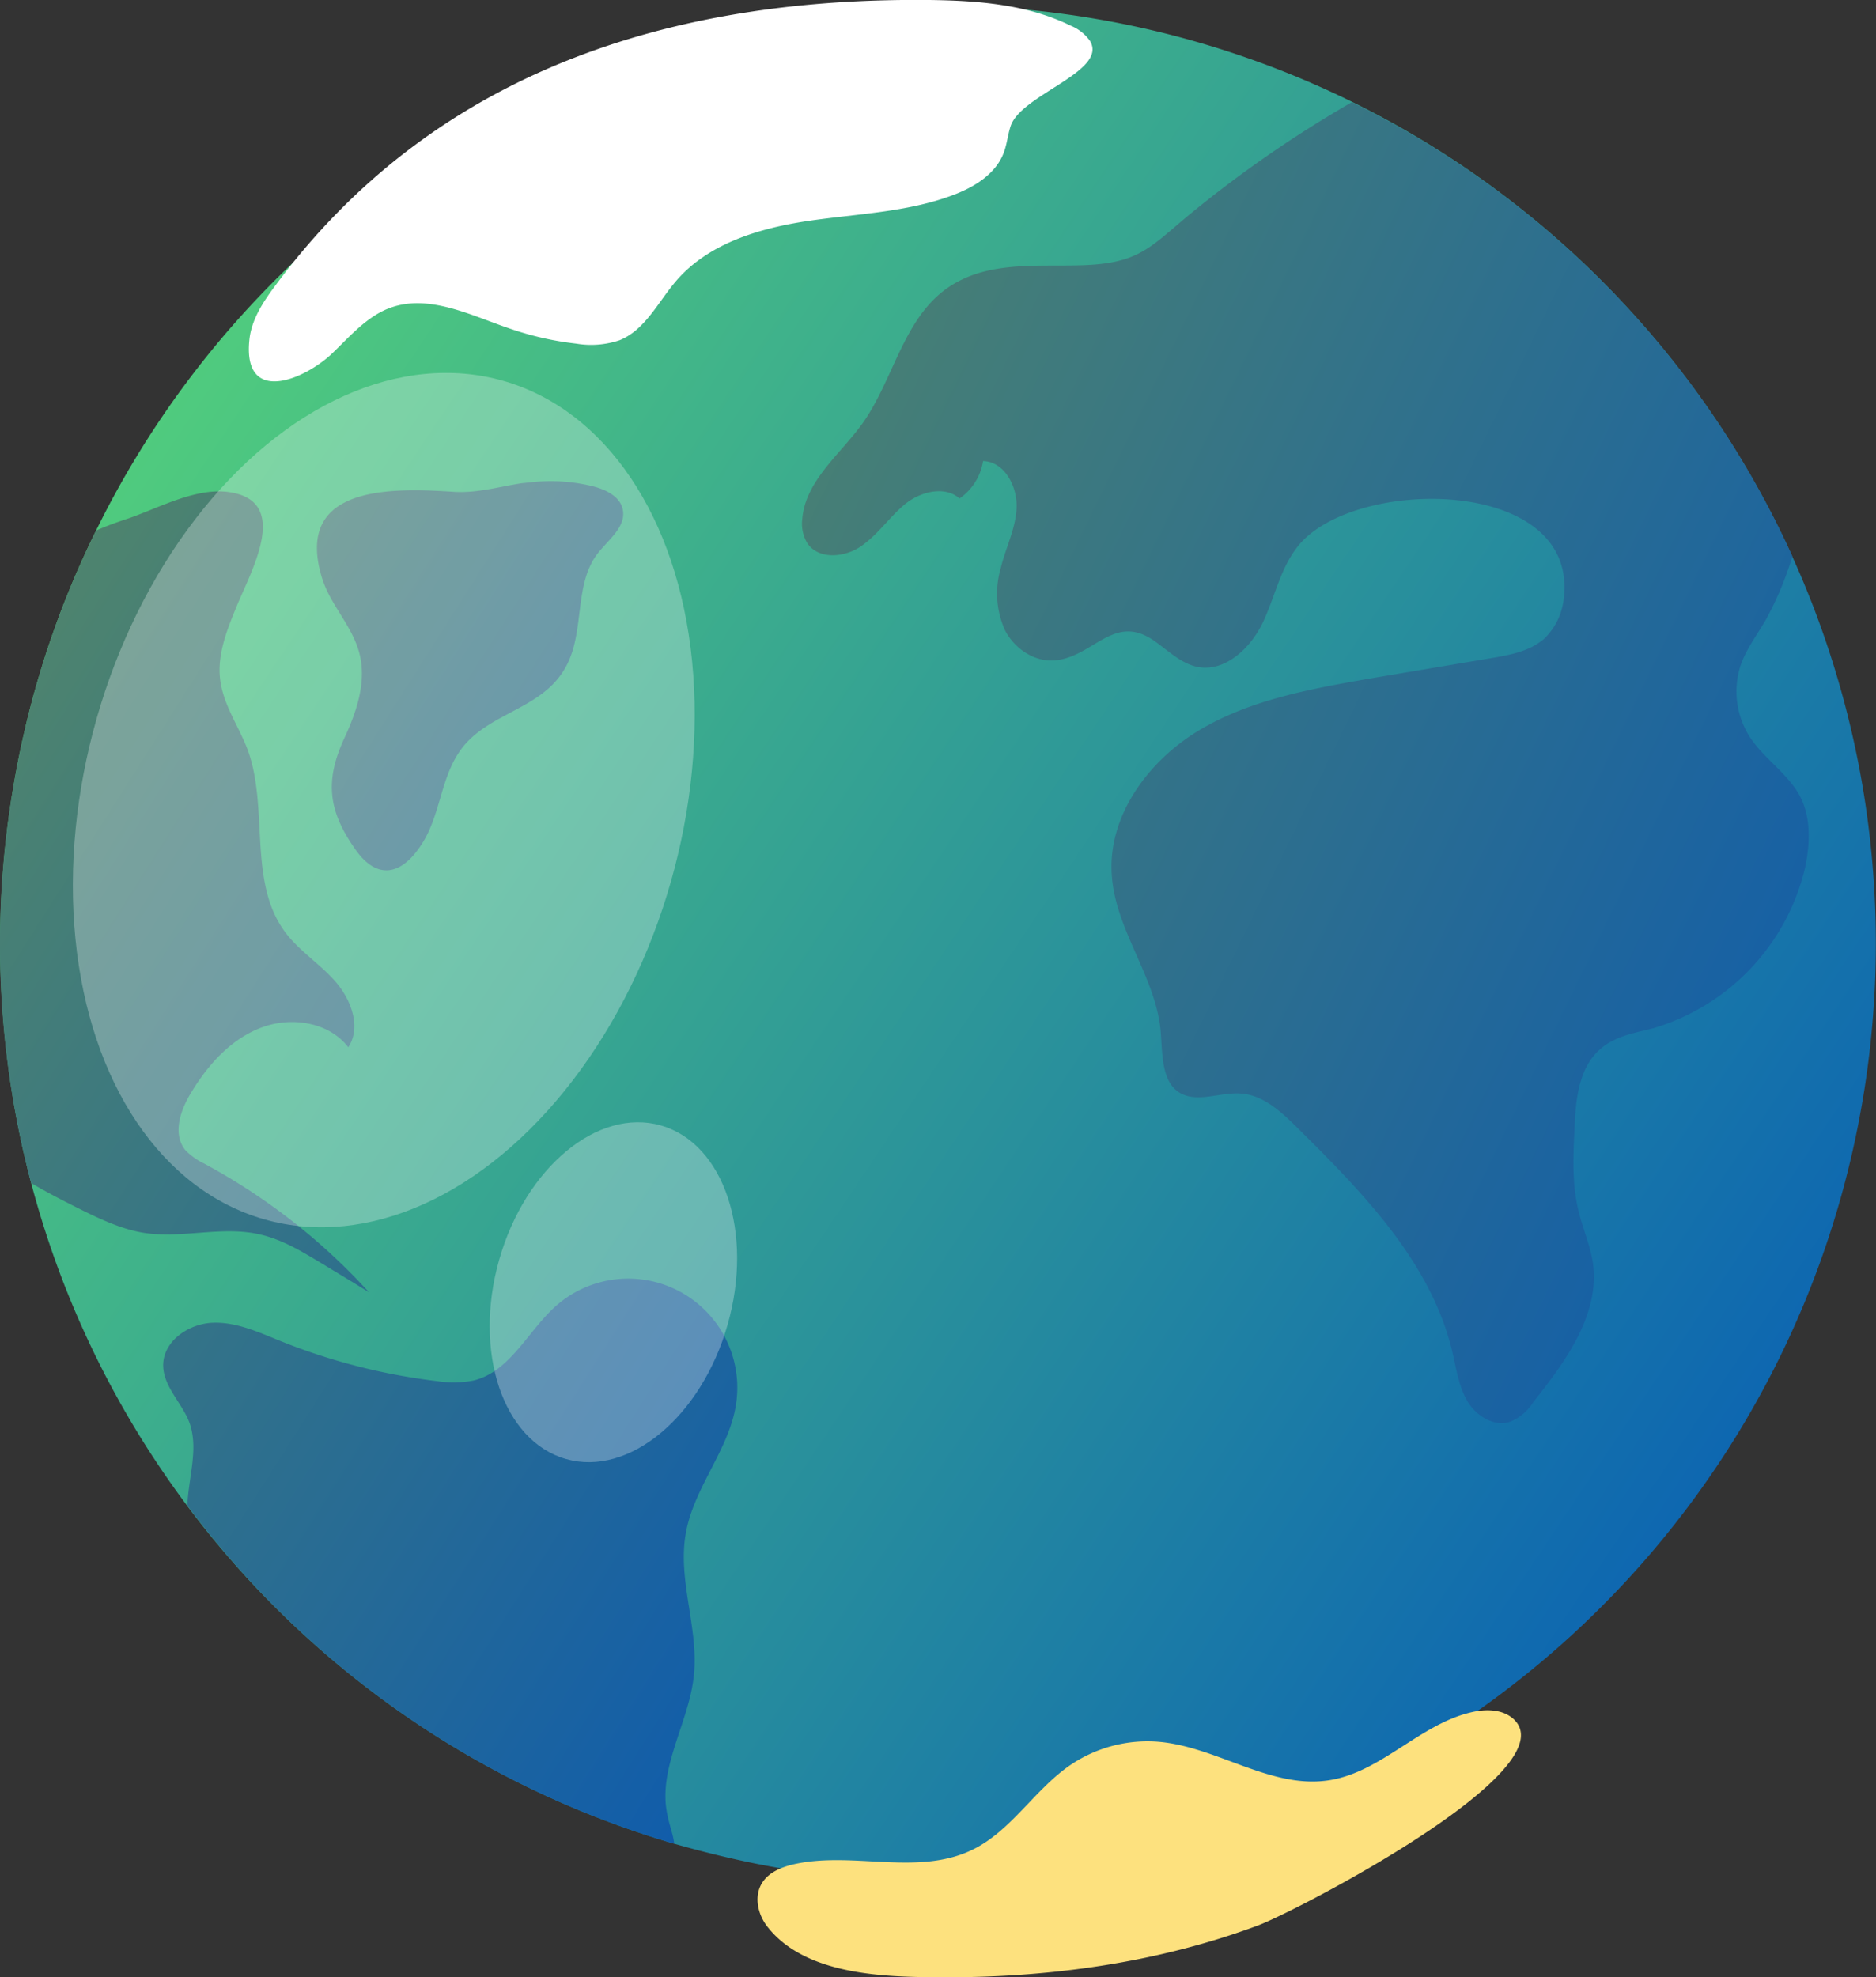 <svg xmlns="http://www.w3.org/2000/svg" xmlns:xlink="http://www.w3.org/1999/xlink" viewBox="0 0 311.24 327.97"><rect x="0" y="0" width="311.24" height="327.97" fill="#333333" stroke="none"/><defs><style>.cls-1{fill:url(#linear-gradient);}.cls-2,.cls-8{fill:#fff;}.cls-3{fill:#fde17e;}.cls-4{fill:url(#linear-gradient-2);}.cls-5{fill:url(#linear-gradient-3);}.cls-6{fill:url(#linear-gradient-4);}.cls-7{fill:url(#linear-gradient-5);}.cls-8{opacity:0.28;}</style><linearGradient id="linear-gradient" x1="-10.73" y1="45.24" x2="340.28" y2="280.04" gradientUnits="userSpaceOnUse"><stop offset="0" stop-color="#59d977"/><stop offset="1" stop-color="#0052bb"/></linearGradient><linearGradient id="linear-gradient-2" x1="71.39" y1="46.52" x2="375.15" y2="193.96" gradientUnits="userSpaceOnUse"><stop offset="0" stop-color="#598b63"/><stop offset="1" stop-color="#0052bb"/></linearGradient><linearGradient id="linear-gradient-3" x1="6.34" y1="64.97" x2="198.24" y2="186.84" xlink:href="#linear-gradient-2"/><linearGradient id="linear-gradient-4" x1="-36.17" y1="101.75" x2="208.42" y2="257.08" xlink:href="#linear-gradient-2"/><linearGradient id="linear-gradient-5" x1="-66.77" y1="149.93" x2="177.82" y2="305.26" xlink:href="#linear-gradient-2"/></defs><g id="圖層_2" data-name="圖層 2"><g id="圖層_1-2" data-name="圖層 1"><path class="cls-1" d="M308.32,186.35A155.53,155.53,0,0,1,125.77,309.2c-4.74-.95-9.35-2.08-13.91-3.38A155.55,155.55,0,0,1,2.92,126.65,152.77,152.77,0,0,1,15.94,88a155.58,155.58,0,0,1,292.38,98.35Z"/><path class="cls-2" d="M75.25,51.24c3.12.88,6.24,2.21,9.27,3.24A51.28,51.28,0,0,0,95.61,57a14.81,14.81,0,0,0,7.19-.57c4.29-1.73,6.42-6.43,9.46-9.93,5.33-6.13,13.7-8.64,21.74-9.84s16.33-1.42,23.95-4.24c3.56-1.31,7.17-3.46,8.54-7,.56-1.42.7-3,1.15-4.41,1.61-5.31,16.27-9.13,13.19-14.23a7.3,7.3,0,0,0-3.22-2.53C170.42.72,162.21.1,154.22,0,111.27-.45,71.92,11.87,45.61,47.46c-2,2.68-3.91,5.61-4.24,8.94-1.1,10.9,9.19,6.59,13.79,2.17,2.94-2.82,5.7-6.07,9.51-7.49C68.1,49.81,71.68,50.23,75.25,51.24Z"/><path class="cls-3" d="M144.7,308.75c-4.36-.23-8.76-.47-12.94.46-2,.45-4.18,1.3-5.3,3.07-1.45,2.26-.74,5.39,1,7.48,6.38,7.93,19.46,8.16,28.64,8.21,17.88.08,35.88-2.37,52.64-8.61,6.07-2.26,51.51-25.69,42.39-34.2-1.82-1.69-4.64-1.72-7.06-1.14-8.56,2-15,10-23.65,11.28-9.6,1.46-18.49-5.55-28.17-6.39a22.79,22.79,0,0,0-14.75,3.91c-5.94,4.1-9.82,11-16.33,14.07C156.06,309.32,150.41,309.05,144.7,308.75Z"/><path class="cls-4" d="M299.5,143.81a36.51,36.51,0,0,1-25.21,26.74c-3,.77-6,1.24-8.4,3.14-4,3.08-4.5,8.76-4.67,13.73-.24,4.61-.42,9.35.76,13.78.66,2.67,1.78,5.27,2.25,8,1.36,8.58-4.38,16.51-9.82,23.32a8.24,8.24,0,0,1-3.73,3.25c-2.66,1-5.68-.83-7.16-3.25s-1.89-5.39-2.54-8.17c-3.49-14.91-14.85-26.51-25.74-37.28-2.61-2.6-5.56-5.38-9.29-5.68-3.49-.3-7.34,1.66-10.3-.18s-2.78-6.39-3.08-10.06c-.76-9-7.39-16.68-8.1-25.74-.83-9.94,6-19.23,14.55-24.32s18.64-6.86,28.47-8.58l20.06-3.37c3.07-.53,6.27-1.12,8.64-3.2a10.7,10.7,0,0,0,3.25-6.74c2.43-20.36-35.33-20.18-44.26-8.4-2.84,3.67-3.73,8.46-5.74,12.6s-6.21,8.11-10.77,7.22c-2.84-.59-5-2.84-7.34-4.44-6.51-4.38-9.82,2.55-16,3.32-3.49.47-6.92-1.78-8.58-4.92A14.84,14.84,0,0,1,166,94.34c.82-3.44,2.54-6.69,2.66-10.18s-2-7.58-5.56-7.69a9.3,9.3,0,0,1-3.91,6.21c-2.48-2.19-6.57-1.12-9.11,1s-4.44,5-7.22,6.92-7.1,2.25-8.94-.53a6.31,6.31,0,0,1-.82-4c.53-6.39,6.39-10.77,10.11-16,5-7.16,6.63-16.93,13.67-22.08,6.63-4.85,15.21-3.72,22.9-4,9.47-.35,11.13-3.14,18-8.76a197.61,197.61,0,0,1,26.51-18.28,155.45,155.45,0,0,1,73.08,75.33,55.19,55.19,0,0,1-4.38,10.47c-1.36,2.37-3.07,4.62-4.08,7.22a14,14,0,0,0,1.42,12.31c2.31,3.55,6.27,6,8.28,9.76C300.45,135.52,300.33,139.84,299.5,143.81Z"/><path class="cls-5" d="M86.48,80.16,88.05,80a29.15,29.15,0,0,1,10.11.61c2.22.53,4.71,1.67,5.16,3.91.59,2.86-2.4,5-4.17,7.3-3.88,5-2.18,12.54-5,18.26-3.44,7-11.3,7.7-16.35,12.7-4.64,4.6-4.36,11.46-7.53,16.74-3.42,5.69-7.6,6.6-11.25,1.46-4.66-6.54-5.16-11.58-1.78-18.79,2-4.34,3.6-9.25,2.37-13.88s-4.86-8-6.21-12.52c-4.72-15.56,12.07-14.86,22.1-14.2C79.19,81.78,82.82,80.74,86.48,80.16Z"/><path class="cls-6" d="M61.21,214.34c-2.66-1.66-5.33-3.25-8.05-4.91-3.14-1.89-6.39-3.85-10.06-4.68-6.33-1.47-13,.77-19.41-.29-3.78-.65-7.33-2.37-10.77-4.08-2.6-1.31-5.26-2.67-7.75-4.15a154.55,154.55,0,0,1-2.25-69.58A152.77,152.77,0,0,1,15.94,88c1.72-.76,3.55-1.42,5.33-2,5-1.71,10.88-5,16.33-4.43,10.83,1.24,4.2,12.84,1.66,19-1.6,3.91-3.26,8-2.73,12.19s3.08,7.69,4.56,11.6c3.55,9.76,0,21.89,6.21,30.24,2.37,3.19,5.86,5.32,8.41,8.28s4.26,7.51,2.07,10.83c-3.2-4.2-9.47-5.15-14.44-3.26s-8.7,6-11.48,10.54c-1.89,3-3.32,7-1.13,9.76A10.86,10.86,0,0,0,33.87,193,103,103,0,0,1,61.21,214.34Z"/><path class="cls-7" d="M113.81,254.16c-1.48,7.82,2.13,15.8,1.31,23.73s-6.1,15.45-4.38,23.2c.29,1.6.94,3.14,1.12,4.73a154.93,154.93,0,0,1-80.77-56.09v-.12c.18-4.56,1.89-9.29.35-13.61-1.24-3.32-4.37-6-4.37-9.59.05-4,4.2-6.8,8.1-7s7.7,1.54,11.3,3a102,102,0,0,0,26.1,6.68,17.25,17.25,0,0,0,6-.11c6.09-1.48,9-8.23,13.67-12.37A18.1,18.1,0,0,1,122.1,233C120.92,240.5,115.18,246.65,113.81,254.16Z"/><ellipse class="cls-8" cx="63.67" cy="132.71" rx="72.31" ry="49.52" transform="translate(-81.41 157.56) rotate(-74.09)"/><path class="cls-8" d="M120.71,219.74C116.36,235,104.34,245,93.88,242s-15.41-17.78-11.06-33.06,16.37-25.25,26.83-22.26S125.07,204.46,120.71,219.74Z"/></g></g></svg>